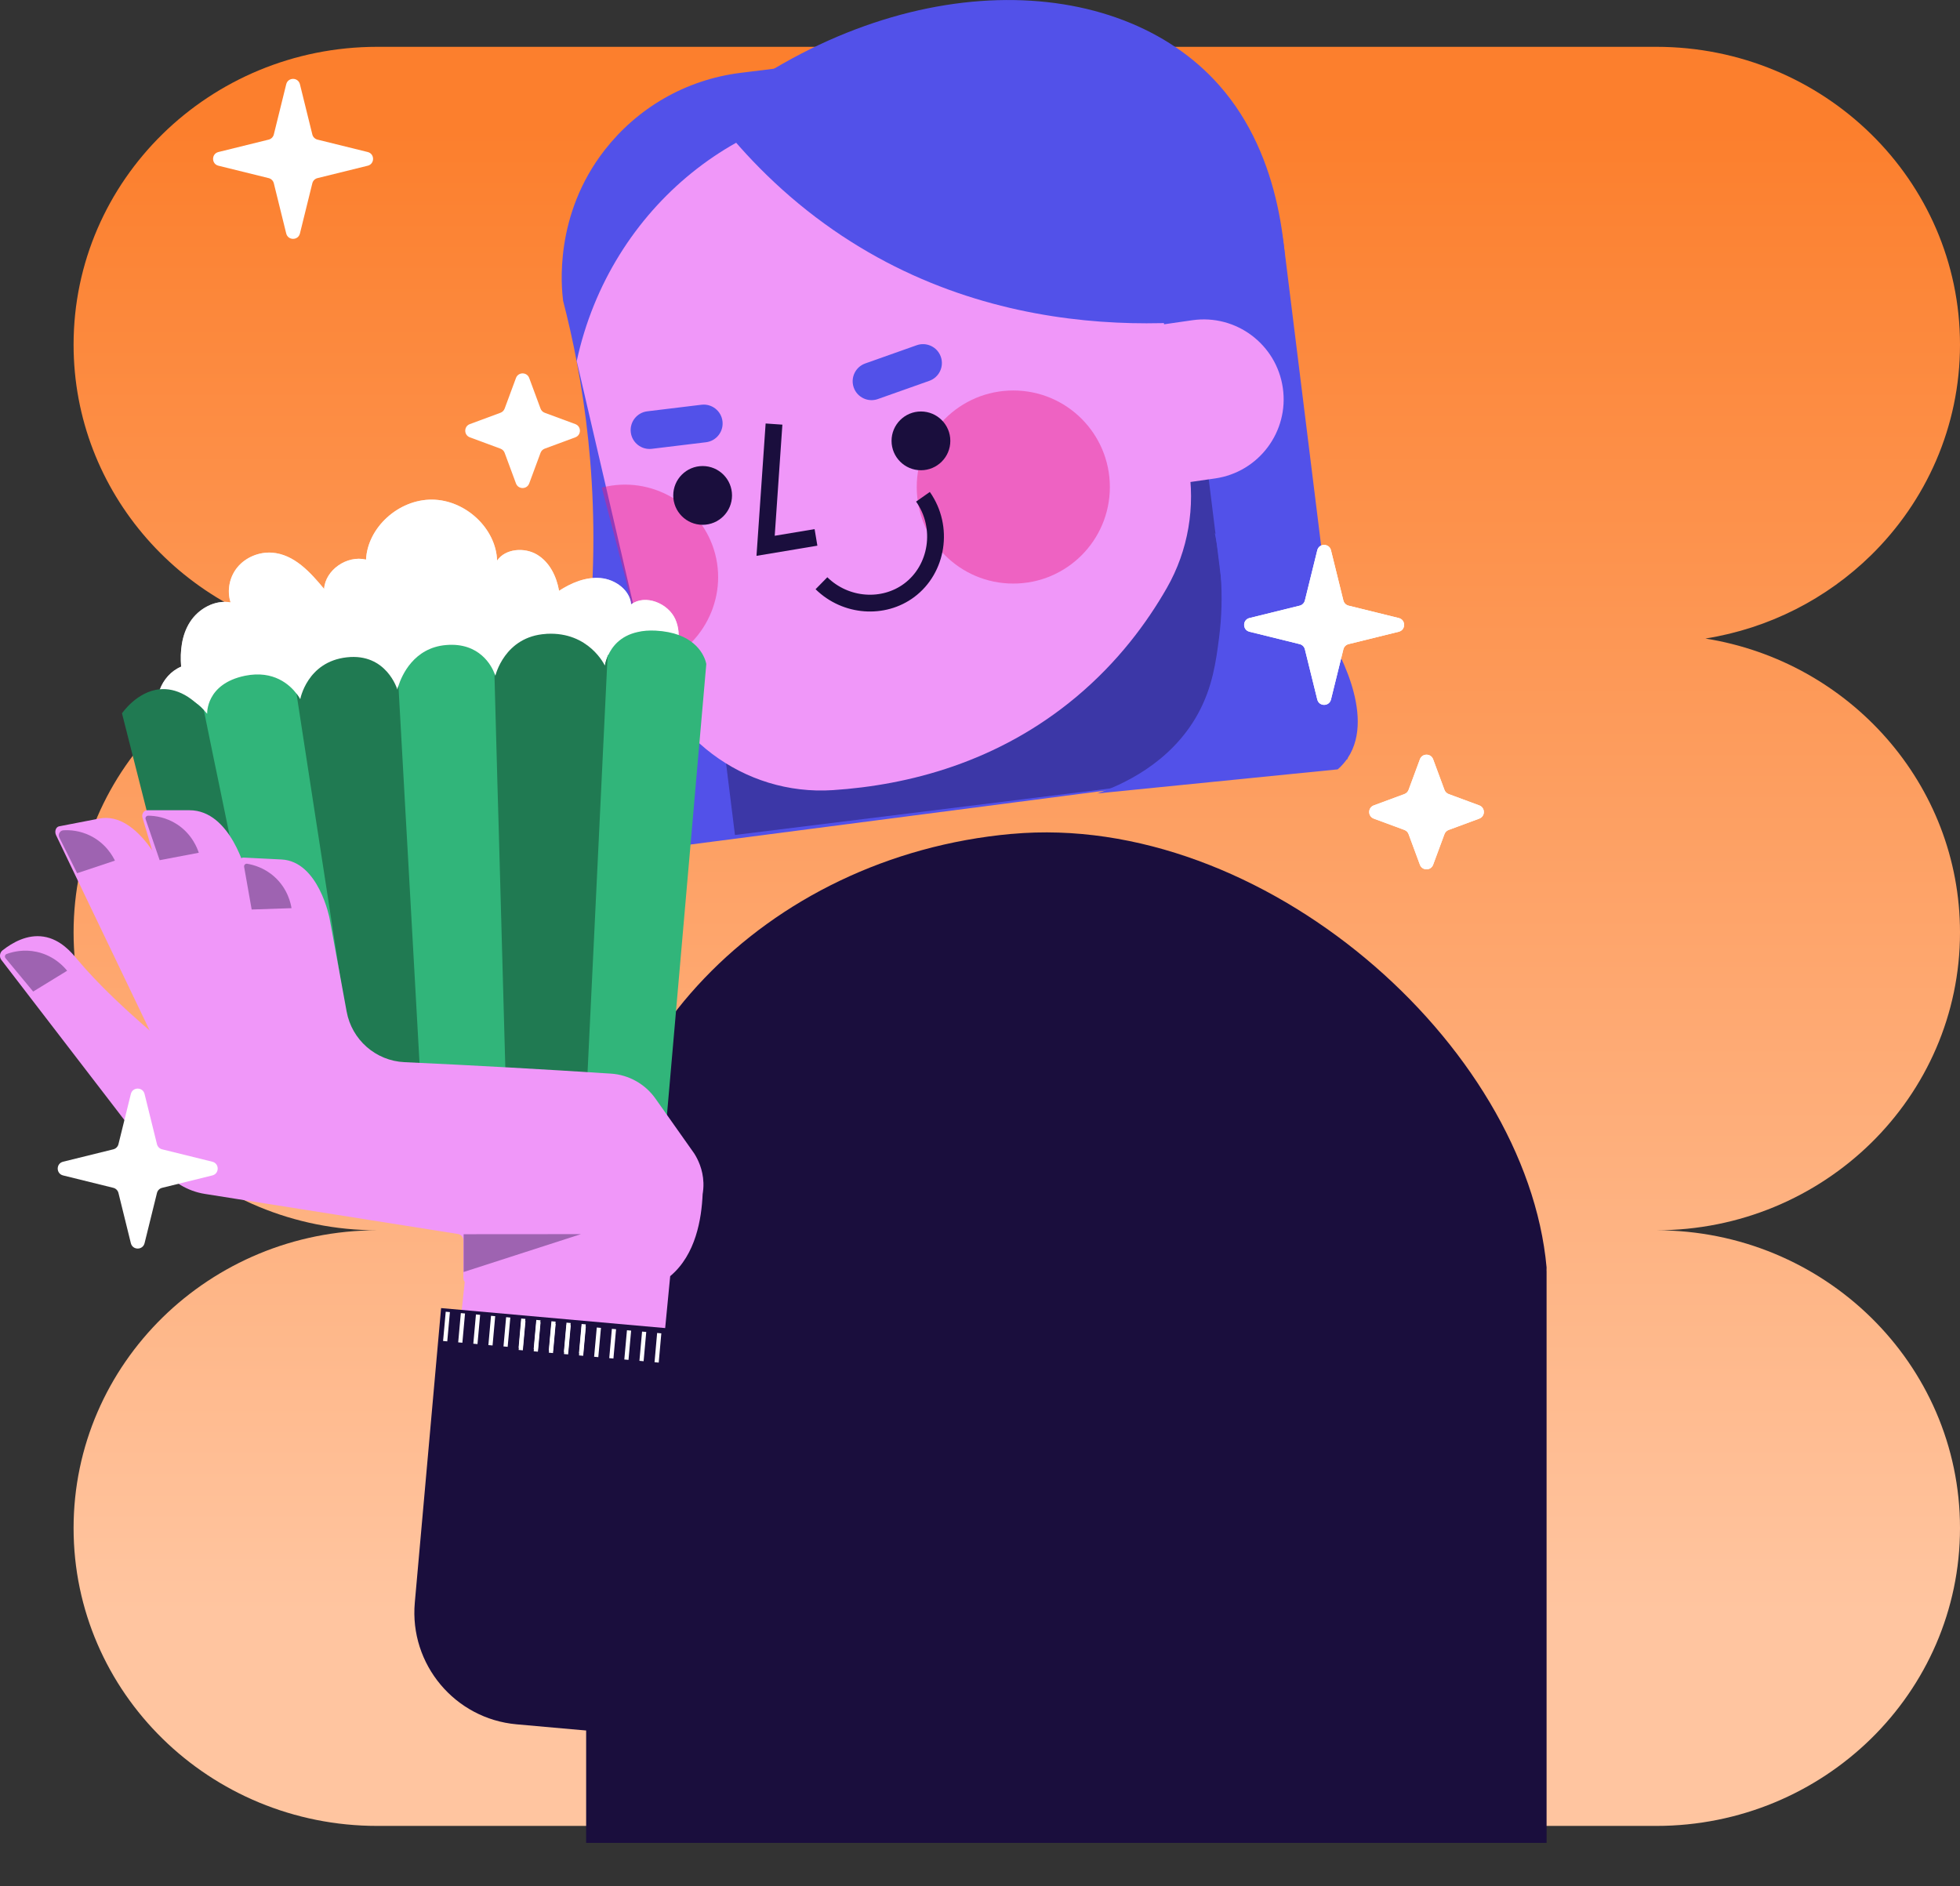 <svg width="293" height="282" viewBox="0 0 293 282" fill="none" xmlns="http://www.w3.org/2000/svg">
<rect x="0" y="0" width="293" height="282" fill="#333333" stroke="none"/>
<path d="M279.701 170.901C271.48 178.957 260.128 183.943 247.593 183.943C272.669 183.943 293 203.881 293 228.471C293 240.764 287.916 251.896 279.701 259.958C271.48 268.014 260.128 273 247.593 273H56.407C31.331 273 11 253.062 11 228.471C11 216.179 16.084 205.047 24.299 196.985C32.52 188.929 43.872 183.943 56.407 183.943C31.331 183.943 11 164.004 11 139.414C11 127.122 16.084 115.99 24.299 107.928C30.877 101.477 39.463 97.001 49.058 95.471C27.478 92.032 11 73.664 11 51.529C11 39.236 16.084 28.104 24.299 20.042C32.52 11.986 43.872 7 56.407 7H247.593C272.669 7 293 26.938 293 51.529C293 63.821 287.916 74.953 279.701 83.015C273.123 89.466 264.537 93.942 254.942 95.471C276.522 98.911 293 117.279 293 139.414C293 151.706 287.916 162.839 279.701 170.901Z" fill="url(#paint0_linear_153_746)"/>
<g clip-path="url(#clip0_153_746)">
<path d="M201.452 113.497C160.948 118.763 120.444 124.028 79.941 129.293C83.286 120.262 86.731 108.131 88.099 93.522C90.007 73.113 87.076 56.174 84.177 44.96C83.926 42.939 82.796 32.176 90.402 22.423C95.21 16.254 102.364 11.924 110.736 10.889L151.566 5.83C171.441 3.364 189.553 17.484 192.013 37.36L201.452 113.497Z" fill="#5251E9"/>
<path opacity="0.38" d="M178.256 51.994L102.006 61.451L109.868 124.84L186.118 115.383L178.256 51.994Z" fill="#1A0E3D"/>
<path d="M177.636 69.41C178.734 75.749 177.636 82.294 174.447 87.88C171.448 93.132 167.124 98.975 160.898 104.19C149.162 114.018 135.739 117.395 124.511 118.135C111.175 119.014 99.214 109.933 96.189 96.917C92.862 82.608 89.536 68.293 86.216 53.984C91.212 30.802 111.489 14.88 132.971 15.702C150.411 16.367 166.339 27.984 173.45 45.198C174.849 53.269 176.242 61.339 177.642 69.41H177.636Z" fill="#F097F9"/>
<path d="M106.293 16.725C110.485 22.26 116.014 28.197 123.237 33.437C150.976 53.557 182.713 48.167 192.271 46.139C192.509 38.684 191.838 23.559 182.229 12.721C167.029 -4.437 134.402 -5.309 106.293 16.731V16.725Z" fill="#5251E9"/>
<path d="M181.602 79.721C182.355 83.305 183.089 88.815 182.229 95.411C181.778 98.881 181.275 102.716 179.091 106.707C174.949 114.263 167.431 117.451 164.03 118.631C176.01 117.432 187.991 116.227 199.977 115.029C200.599 114.489 201.082 113.912 201.471 113.334C205.845 106.763 199.343 96.07 198.54 94.783" fill="#5251E9"/>
<path d="M178.238 47.879L159.417 50.592C152.885 51.533 148.353 57.591 149.295 64.123C150.236 70.655 156.294 75.187 162.826 74.245L181.647 71.533C188.179 70.592 192.711 64.534 191.77 58.002C190.828 51.47 184.77 46.938 178.238 47.879Z" fill="#F097F9"/>
<path d="M115.706 63.404C115.286 69.473 114.872 75.535 114.451 81.604C116.961 81.183 119.472 80.769 121.982 80.349" stroke="#1A0E3D" stroke-width="2.51" stroke-miterlimit="10"/>
<path opacity="0.43" d="M93.478 86.336L89.963 72.905C97.331 70.979 104.981 75.453 106.908 82.821C108.834 90.189 104.36 97.839 96.992 99.766C96.879 99.797 96.772 99.822 96.659 99.847L93.478 86.336Z" fill="#ED1E79"/>
<path opacity="0.43" d="M151.478 87.252C159.45 87.252 165.912 80.79 165.912 72.818C165.912 64.846 159.45 58.383 151.478 58.383C143.506 58.383 137.044 64.846 137.044 72.818C137.044 80.79 143.506 87.252 151.478 87.252Z" fill="#ED1E79"/>
<path d="M105.037 78.466C107.464 78.466 109.43 76.499 109.43 74.073C109.43 71.647 107.464 69.68 105.037 69.68C102.611 69.68 100.644 71.647 100.644 74.073C100.644 76.499 102.611 78.466 105.037 78.466Z" fill="#1A0E3D"/>
<path d="M137.671 70.308C140.098 70.308 142.064 68.341 142.064 65.915C142.064 63.488 140.098 61.522 137.671 61.522C135.245 61.522 133.278 63.488 133.278 65.915C133.278 68.341 135.245 70.308 137.671 70.308Z" fill="#1A0E3D"/>
<path d="M137.036 51.617L129.346 54.342C127.876 54.862 127.106 56.477 127.627 57.947C128.148 59.417 129.762 60.186 131.232 59.665L138.922 56.941C140.392 56.42 141.162 54.806 140.641 53.336C140.12 51.865 138.506 51.096 137.036 51.617Z" fill="#5251E9"/>
<path d="M104.86 60.515L96.761 61.498C95.212 61.686 94.11 63.094 94.297 64.642C94.485 66.19 95.893 67.293 97.441 67.105L105.54 66.122C107.089 65.934 108.192 64.527 108.004 62.978C107.816 61.43 106.408 60.327 104.86 60.515Z" fill="#5251E9"/>
<path d="M122.798 87.202C126.432 90.766 132.08 91.137 135.933 88.25C140.144 85.099 141.18 78.842 137.973 74.274" stroke="#1A0E3D" stroke-width="2.51" stroke-miterlimit="10"/>
<path fill-rule="evenodd" clip-rule="evenodd" d="M231.198 189.498C228.166 156.115 188.709 121.279 151.226 124.684L151.226 124.678C114.233 128.038 86.506 157.174 88.702 190.026H87.623V275.538H231.198V190.026H231.189L231.198 189.498Z" fill="#1A0E3D"/>
<path d="M24.111 107.717C22.587 104.887 24.042 100.952 27.08 99.672C26.892 97.375 27.149 94.952 28.41 92.988C29.672 91.024 32.107 89.637 34.467 90.064C33.895 88.281 34.303 86.235 35.521 84.779C36.738 83.323 38.728 82.495 40.667 82.633C43.962 82.871 46.397 85.564 48.449 88.049C48.637 85.225 51.863 82.972 54.718 83.668C54.951 78.868 59.582 74.663 64.584 74.7C69.592 74.738 74.154 79.012 74.311 83.813C75.541 82.018 78.403 81.786 80.298 82.934C82.194 84.076 83.204 86.216 83.574 88.331C85.413 87.139 87.585 86.223 89.794 86.43C92.003 86.631 94.18 88.243 94.344 90.365C96.471 88.79 99.885 90.202 100.946 92.567C102.006 94.933 101.272 97.72 99.986 99.986C97.513 104.353 93.22 107.485 88.846 110.152C83.832 113.215 78.541 115.857 73.056 118.041C67.075 120.419 60.687 122.277 54.223 121.926C44.093 121.373 35.207 115.556 27.03 109.801L24.099 107.724L24.111 107.717Z" fill="white"/>
<path opacity="0.63" d="M24.111 107.717C22.587 104.887 24.042 100.952 27.08 99.672C26.892 97.375 27.149 94.952 28.41 92.988C29.672 91.024 32.107 89.637 34.467 90.064C33.895 88.281 34.303 86.235 35.521 84.779C36.738 83.323 38.728 82.495 40.667 82.633C43.962 82.871 46.397 85.564 48.449 88.049C48.637 85.225 51.863 82.972 54.718 83.668C54.951 78.868 59.582 74.663 64.584 74.7C69.592 74.738 74.154 79.012 74.311 83.813C75.541 82.018 78.403 81.786 80.298 82.934C82.194 84.076 83.204 86.216 83.574 88.331C85.413 87.139 87.585 86.223 89.794 86.43C92.003 86.631 94.18 88.243 94.344 90.365C96.471 88.79 99.885 90.202 100.946 92.567C102.006 94.933 101.272 97.72 99.986 99.986C97.513 104.353 93.22 107.485 88.846 110.152C83.832 113.215 78.541 115.857 73.056 118.041C67.075 120.419 60.687 122.277 54.223 121.926C44.093 121.373 35.207 115.556 27.03 109.801L24.099 107.724L24.111 107.717Z" fill="white"/>
<path d="M27.061 106.23C26.961 104.479 28.109 102.728 29.797 102.05C29.684 100.136 30.124 98.134 31.379 96.641C32.628 95.147 34.768 94.268 36.694 94.783C37.924 92.768 40.272 91.432 42.7 91.363C45.129 91.294 47.558 92.486 48.92 94.425C50.363 92.944 52.898 92.906 54.806 93.779C56.714 94.651 58.139 96.245 59.507 97.789C60.166 94.852 61.904 92.059 64.571 90.49C67.239 88.921 70.872 88.758 73.458 90.459C74.537 88.256 77.305 86.957 79.778 87.478C82.25 88.005 84.189 90.302 84.202 92.737C85.338 91.174 87.447 90.402 89.423 90.597C91.4 90.791 93.208 91.871 94.488 93.327C96.691 95.831 97.362 99.358 96.797 102.59C96.233 105.822 94.551 108.79 92.505 111.414C87.283 118.097 79.633 122.798 71.443 125.628C65.394 127.718 58.854 128.86 52.503 127.9C42.079 126.325 33.261 119.202 27.607 110.654L27.067 106.236L27.061 106.23Z" fill="white"/>
<path d="M97.902 112.612L96.358 169.546L96.214 169.634H87.428L81.949 167.004L75.849 169.634H63.36L58.854 166.785L54.461 169.634H43.51L38.207 168.479L26.302 120.426C26.302 120.426 25.429 113.635 25.887 108.966C26.076 107.102 26.477 105.571 27.23 104.968C27.764 104.504 28.517 104.529 29.496 105.263C29.534 105.276 29.565 105.314 29.603 105.339C29.747 105.464 29.91 105.596 30.073 105.753C30.205 105.897 30.356 106.035 30.488 106.18C30.651 106.349 30.808 106.525 30.971 106.719C30.971 106.719 30.732 102.245 36.638 101.033C40.943 100.161 43.34 102.42 44.332 103.72C44.709 104.209 44.884 104.567 44.884 104.567C44.884 104.567 47.407 110.535 53.356 109.863C59.306 109.205 59.4 103.098 59.4 103.098C59.4 103.098 59.438 102.891 59.563 102.546C60.047 101.027 61.841 96.835 66.705 96.44C71.675 96.025 73.489 99.552 73.928 100.707C74.023 100.939 74.06 101.077 74.06 101.077C74.06 101.077 75.56 108.295 81.685 108.163C81.767 108.163 81.861 108.163 81.943 108.15C82.746 108.113 83.487 107.943 84.152 107.673C85.106 107.303 85.921 106.744 86.618 106.104C89.392 103.544 90.44 99.521 90.44 99.521C90.44 99.521 90.509 98.944 90.829 98.172V98.159C90.854 98.109 90.886 98.046 90.911 97.99C91.137 97.607 91.406 97.939 91.833 98.529C92.637 99.609 94.017 101.542 96.91 101.692H96.923C97.594 101.73 98.153 101.862 98.599 102.063C102.766 104.002 97.902 112.593 97.902 112.593V112.612Z" fill="#31B57A"/>
<path d="M34.215 169.634L18.237 106.657C18.237 106.657 20.446 103.375 23.892 103.054H23.904C25.047 102.954 26.289 103.167 27.657 103.927C28.247 104.259 28.862 104.711 29.477 105.264C29.515 105.276 29.546 105.314 29.584 105.339C29.728 105.464 29.892 105.596 30.055 105.753C30.186 105.897 30.337 106.035 30.469 106.18L31.887 113.115L32.703 117.037L43.522 169.634H34.209H34.215Z" fill="#207A52"/>
<path d="M63.291 169.634H54.474L47.878 126.796L46.924 120.62L44.326 103.72C44.702 104.209 44.878 104.567 44.878 104.567C44.878 104.567 45.882 98.944 51.838 98.279C57.787 97.607 59.4 103.098 59.4 103.098C59.4 103.098 59.438 102.891 59.563 102.546L60.624 121.593L60.988 128.026L63.31 169.628L63.291 169.634Z" fill="#207A52"/>
<path d="M91.827 98.542L91.664 108.326L91.595 112.493V112.506L90.898 156.204L90.685 169.628H75.817L74.569 124.423L74.368 117.489L73.91 100.707C74.004 100.94 74.041 101.078 74.041 101.078C74.041 101.078 75.385 95.147 81.641 94.777C81.666 94.764 81.71 94.764 81.736 94.764C88.074 94.431 90.421 99.521 90.421 99.521C90.421 99.521 90.49 98.944 90.81 98.172V98.159C90.835 98.109 90.867 98.046 90.892 97.99C91.118 97.607 91.388 97.94 91.814 98.53L91.827 98.542Z" fill="#207A52"/>
<path d="M105.583 99.289L99.446 169.634H87.384L88.859 139.052L90.051 114.219V114.206L90.289 109.255L90.823 98.184V98.172C90.848 98.122 90.879 98.059 90.904 98.002C91.469 96.741 92.687 95.072 95.341 94.494C96.107 94.312 96.992 94.237 98.009 94.287C99.402 94.362 100.544 94.607 101.467 94.946C105.182 96.333 105.583 99.295 105.583 99.295V99.289Z" fill="#31B57A"/>
<path d="M44.163 161.934L36.807 130.555C36.807 130.555 34.548 121.141 28.323 121.141H22.022C21.501 121.141 21.137 121.706 21.3 122.252L33.977 165.071" fill="#F097F9"/>
<path d="M38.483 163.521L24.915 130.988C24.915 130.988 20.792 121.242 14.855 122.384L8.843 123.545C8.347 123.639 8.115 124.317 8.384 124.875L29.427 168.787" fill="#F097F9"/>
<path d="M105.157 176.857C105.176 177.491 105.119 178.056 105.037 178.546C104.874 182.242 104.015 187.57 100.237 190.758C100.218 190.771 100.205 190.79 100.186 190.815C98.95 203.567 97.72 216.326 96.484 229.084C86.229 228.243 75.981 227.409 65.732 226.574C66.981 214.939 68.224 203.297 69.473 191.668C69.341 191.499 69.266 191.285 69.266 191.047V185.487C69.266 184.991 68.933 184.577 68.481 184.501C55.861 182.506 43.246 180.51 30.632 178.508C28.028 178.1 25.662 176.663 23.986 174.479C16.06 164.162 8.133 153.844 0.207 143.527C-0.132 143.081 -0.05 142.429 0.377 142.09C1.858 140.929 4.06 139.661 6.508 140.038C9.087 140.433 10.744 142.479 11.529 143.414C14.365 146.803 18.827 151.271 26.352 157.409C26.503 157.534 26.691 157.603 26.885 157.61C32.145 157.741 37.429 157.898 42.751 158.087L35.722 129.187C35.602 128.685 35.954 128.201 36.418 128.22L42.073 128.503C47.658 128.779 49.271 137.326 49.271 137.326L51.819 151.24C52.591 155.463 56.174 158.614 60.467 158.808C70.879 159.285 81.165 159.863 91.331 160.522C93.998 160.697 96.446 162.072 97.99 164.262C99.923 166.998 101.856 169.734 103.782 172.464C104.291 173.268 105.094 174.812 105.157 176.857Z" fill="#F097F9"/>
<path opacity="0.38" d="M69.31 184.533C69.31 186.415 69.31 188.298 69.31 190.181C75.152 188.292 80.995 186.409 86.844 184.52C81.001 184.52 75.159 184.526 69.316 184.533H69.31Z" fill="#1A0E3D"/>
<path opacity="0.38" d="M11.529 130.555L17.177 128.672C16.888 128.076 15.834 126.068 13.411 124.907C11.899 124.185 10.474 124.084 9.489 124.141C8.949 124.172 8.629 124.743 8.868 125.227C9.753 127.003 10.644 128.779 11.529 130.555Z" fill="#1A0E3D"/>
<path opacity="0.38" d="M23.867 128.609L29.716 127.499C29.509 126.865 28.73 124.737 26.49 123.262C24.796 122.152 23.101 121.963 22.147 121.957C21.871 121.957 21.683 122.227 21.771 122.484C22.467 124.524 23.17 126.57 23.867 128.609Z" fill="#1A0E3D"/>
<path opacity="0.38" d="M37.63 135.984L43.579 135.783C43.472 135.124 43.033 132.902 41.037 131.101C39.531 129.745 37.887 129.3 36.945 129.143C36.676 129.099 36.45 129.337 36.494 129.607C36.87 131.735 37.247 133.856 37.623 135.984H37.63Z" fill="#1A0E3D"/>
<path opacity="0.38" d="M4.958 148.253L10.035 145.14C9.621 144.619 8.14 142.906 5.516 142.322C3.54 141.883 1.889 142.309 0.992 142.636C0.734 142.73 0.653 143.05 0.828 143.263C2.203 144.926 3.583 146.589 4.958 148.253Z" fill="#1A0E3D"/>
<path d="M65.939 195.578L101.57 198.758L96.149 259.498L77.221 257.809C68.001 256.986 61.186 248.836 62.009 239.616L65.939 195.578Z" fill="#1A0E3D"/>
<path d="M66.944 196.149L66.548 200.523" stroke="white" stroke-width="0.628" stroke-miterlimit="10"/>
<path d="M87.258 197.982L86.863 202.356" stroke="white" stroke-width="0.628" stroke-miterlimit="10"/>
<path d="M78.227 197.166L77.838 201.54" stroke="white" stroke-width="0.628" stroke-miterlimit="10"/>
<path d="M80.487 197.373L80.091 201.747" stroke="white" stroke-width="0.628" stroke-miterlimit="10"/>
<path d="M73.715 196.758L73.32 201.138" stroke="white" stroke-width="0.628" stroke-miterlimit="10"/>
<path d="M69.203 196.356L68.808 200.73" stroke="white" stroke-width="0.628" stroke-miterlimit="10"/>
<path d="M84.999 197.781L84.61 202.155" stroke="white" stroke-width="0.628" stroke-miterlimit="10"/>
<path d="M75.974 196.965L75.579 201.339" stroke="white" stroke-width="0.628" stroke-miterlimit="10"/>
<path d="M82.746 197.574L82.351 201.948" stroke="white" stroke-width="0.628" stroke-miterlimit="10"/>
<path d="M71.462 196.557L71.067 200.931" stroke="white" stroke-width="0.628" stroke-miterlimit="10"/>
<path d="M78.24 197.492L77.845 201.866" stroke="white" stroke-width="0.628" stroke-miterlimit="10"/>
<path d="M98.548 199.325L98.159 203.699" stroke="white" stroke-width="0.628" stroke-miterlimit="10"/>
<path d="M89.524 198.509L89.128 202.883" stroke="white" stroke-width="0.628" stroke-miterlimit="10"/>
<path d="M91.783 198.709L91.388 203.09" stroke="white" stroke-width="0.628" stroke-miterlimit="10"/>
<path d="M85.011 198.101L84.616 202.475" stroke="white" stroke-width="0.628" stroke-miterlimit="10"/>
<path d="M80.493 197.693L80.098 202.067" stroke="white" stroke-width="0.628" stroke-miterlimit="10"/>
<path d="M96.295 199.117L95.9 203.492" stroke="white" stroke-width="0.628" stroke-miterlimit="10"/>
<path d="M87.264 198.308L86.869 202.682" stroke="white" stroke-width="0.628" stroke-miterlimit="10"/>
<path d="M94.036 198.917L93.641 203.291" stroke="white" stroke-width="0.628" stroke-miterlimit="10"/>
<path d="M82.752 197.9L82.357 202.274" stroke="white" stroke-width="0.628" stroke-miterlimit="10"/>
<path d="M77.132 56.517C77.472 55.597 78.772 55.597 79.112 56.517L80.805 61.091C80.912 61.38 81.139 61.608 81.428 61.715L86.003 63.408C86.922 63.748 86.922 65.048 86.003 65.388L81.428 67.081C81.139 67.188 80.912 67.415 80.805 67.704L79.112 72.279C78.772 73.198 77.472 73.198 77.132 72.279L75.439 67.704C75.332 67.415 75.104 67.188 74.815 67.081L70.24 65.388C69.321 65.048 69.321 63.748 70.24 63.408L74.815 61.715C75.104 61.608 75.332 61.38 75.439 61.091L77.132 56.517Z" fill="white"/>
<path d="M212.261 113.524C212.601 112.605 213.901 112.605 214.241 113.524L215.934 118.099C216.041 118.388 216.269 118.616 216.558 118.723L221.133 120.416C222.052 120.756 222.052 122.056 221.133 122.396L216.558 124.089C216.269 124.195 216.041 124.423 215.934 124.712L214.241 129.287C213.901 130.206 212.601 130.206 212.261 129.287L210.568 124.712C210.461 124.423 210.234 124.195 209.945 124.089L205.37 122.396C204.451 122.056 204.451 120.756 205.37 120.416L209.945 118.723C210.234 118.616 210.461 118.388 210.568 118.099L212.261 113.524Z" fill="white"/>
<path d="M196.919 82.274C197.183 81.203 198.704 81.203 198.969 82.274L200.822 89.78C200.916 90.16 201.213 90.458 201.593 90.552L209.1 92.404C210.17 92.669 210.17 94.19 209.1 94.454L201.593 96.307C201.213 96.401 200.916 96.699 200.822 97.079L198.969 104.585C198.704 105.656 197.183 105.656 196.919 104.585L195.066 97.079C194.972 96.699 194.674 96.401 194.294 96.307L186.788 94.454C185.717 94.19 185.717 92.669 186.788 92.404L194.294 90.552C194.674 90.458 194.972 90.16 195.066 89.78L196.919 82.274Z" fill="white"/>
<path d="M212.261 113.524C212.601 112.605 213.901 112.605 214.241 113.524L215.934 118.099C216.041 118.388 216.269 118.616 216.558 118.723L221.133 120.416C222.052 120.756 222.052 122.056 221.133 122.396L216.558 124.089C216.269 124.195 216.041 124.423 215.934 124.712L214.241 129.287C213.901 130.206 212.601 130.206 212.261 129.287L210.568 124.712C210.461 124.423 210.234 124.195 209.945 124.089L205.37 122.396C204.451 122.056 204.451 120.756 205.37 120.416L209.945 118.723C210.234 118.616 210.461 118.388 210.568 118.099L212.261 113.524Z" fill="white"/>
<path d="M196.919 82.274C197.183 81.203 198.704 81.203 198.969 82.274L200.822 89.78C200.916 90.16 201.213 90.458 201.593 90.552L209.1 92.404C210.17 92.669 210.17 94.19 209.1 94.454L201.593 96.307C201.213 96.401 200.916 96.699 200.822 97.079L198.969 104.585C198.704 105.656 197.183 105.656 196.919 104.585L195.066 97.079C194.972 96.699 194.674 96.401 194.294 96.307L186.788 94.454C185.717 94.19 185.717 92.669 186.788 92.404L194.294 90.552C194.674 90.458 194.972 90.16 195.066 89.78L196.919 82.274Z" fill="white"/>
<path d="M19.561 163.562C19.825 162.492 21.347 162.492 21.611 163.562L23.464 171.068C23.558 171.449 23.855 171.746 24.236 171.84L31.742 173.693C32.812 173.958 32.812 175.479 31.742 175.743L24.236 177.596C23.855 177.69 23.558 177.987 23.464 178.368L21.611 185.874C21.347 186.944 19.825 186.944 19.561 185.874L17.708 178.368C17.614 177.987 17.317 177.69 16.936 177.596L9.43 175.743C8.36 175.479 8.36 173.958 9.43 173.693L16.936 171.84C17.317 171.746 17.614 171.449 17.708 171.068L19.561 163.562Z" fill="white"/>
<path d="M42.787 12.598C43.051 11.527 44.572 11.527 44.837 12.598L46.69 20.104C46.783 20.484 47.081 20.782 47.461 20.875L54.967 22.729C56.038 22.993 56.038 24.514 54.967 24.778L47.461 26.631C47.081 26.725 46.783 27.023 46.69 27.403L44.837 34.909C44.572 35.98 43.051 35.98 42.787 34.909L40.934 27.403C40.84 27.023 40.542 26.725 40.162 26.631L32.656 24.778C31.585 24.514 31.585 22.993 32.656 22.729L40.162 20.875C40.542 20.782 40.84 20.484 40.934 20.104L42.787 12.598Z" fill="white"/>
</g>
<defs>
<linearGradient id="paint0_linear_153_746" x1="152" y1="7" x2="152" y2="273" gradientUnits="userSpaceOnUse">
<stop offset="0.047" stop-color="#FC7F2D"/>
<stop offset="0.88" stop-color="#FFC5A0"/>
</linearGradient>
<clipPath id="clip0_153_746">
<rect width="234.971" height="281.65" fill="white"/>
</clipPath>
</defs>
</svg>
